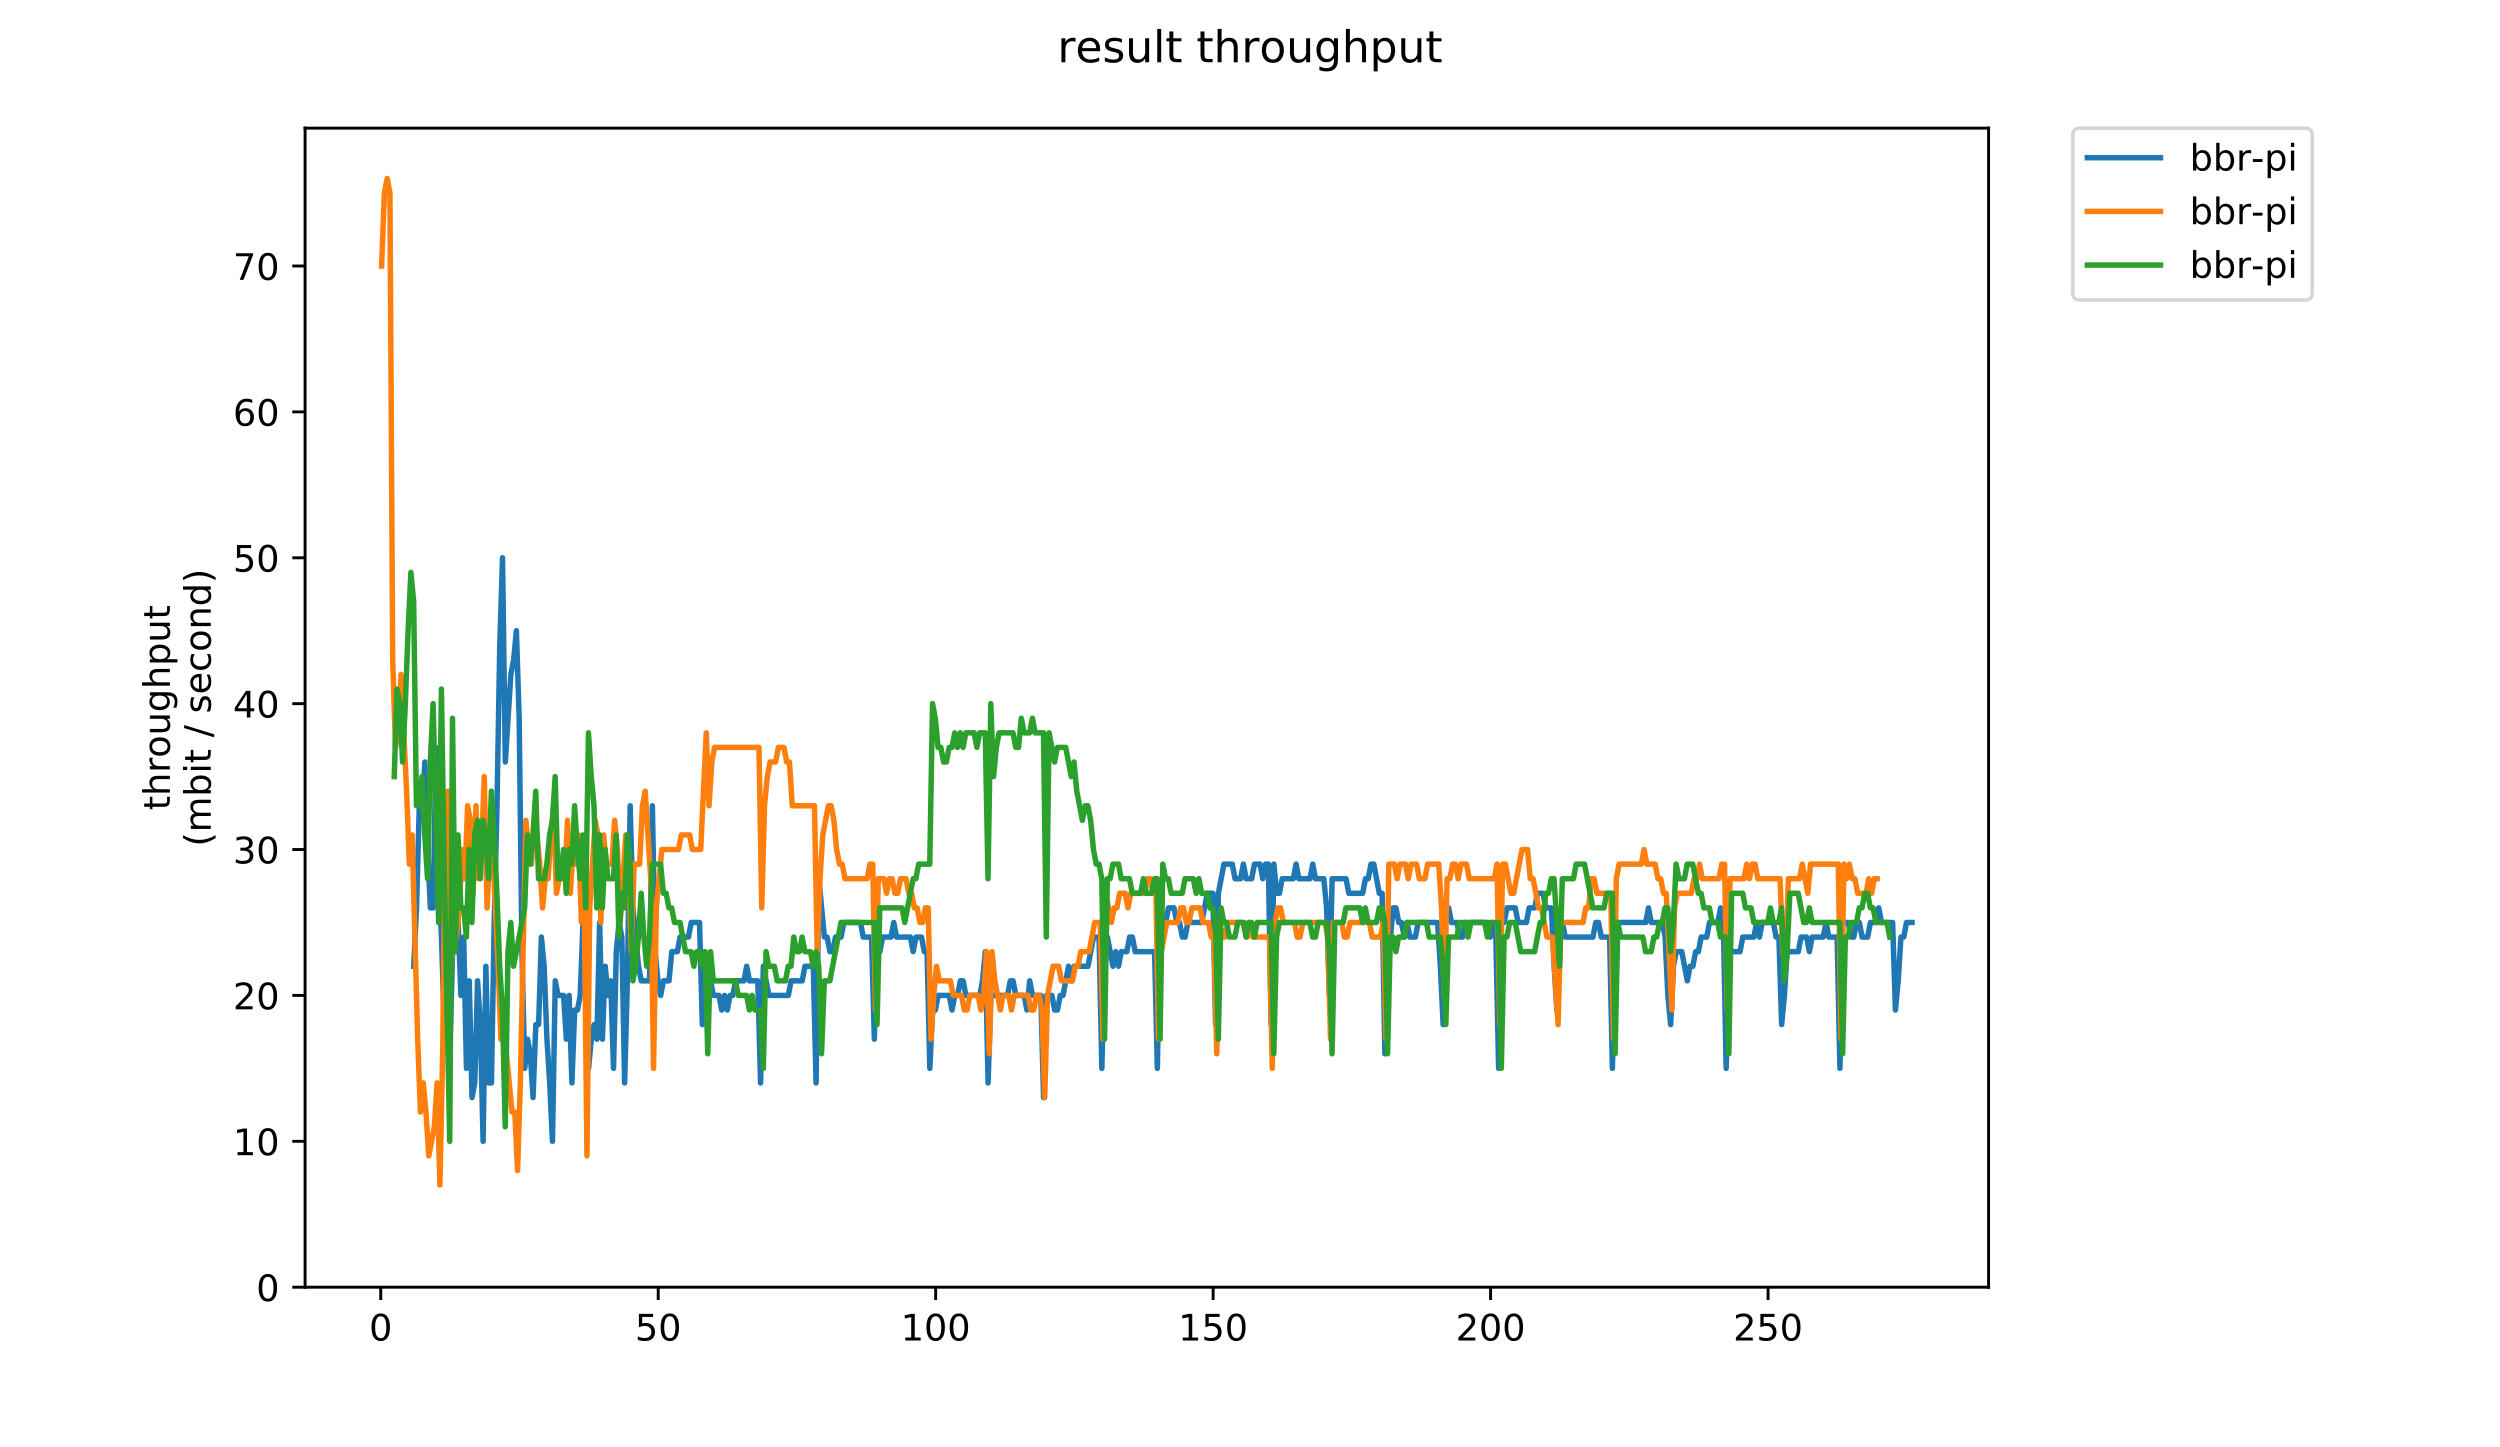<?xml version="1.0" encoding="utf-8" standalone="no"?>
<!DOCTYPE svg PUBLIC "-//W3C//DTD SVG 1.1//EN"
  "http://www.w3.org/Graphics/SVG/1.1/DTD/svg11.dtd">
<!-- Created with matplotlib (https://matplotlib.org/) -->
<svg height="396pt" version="1.1" viewBox="0 0 684 396" width="684pt" xmlns="http://www.w3.org/2000/svg" xmlns:xlink="http://www.w3.org/1999/xlink">
 <defs>
  <style type="text/css">
*{stroke-linecap:butt;stroke-linejoin:round;}
  </style>
 </defs>
 <g id="figure_1">
  <g id="patch_1">
   <path d="M 0 396 
L 684 396 
L 684 0 
L 0 0 
z
" style="fill:#ffffff;"/>
  </g>
  <g id="axes_1">
   <g id="patch_2">
    <path d="M 83.472 352.174 
L 544.074 352.174 
L 544.074 35.062 
L 83.472 35.062 
z
" style="fill:#ffffff;"/>
   </g>
   <g id="matplotlib.axis_1">
    <g id="xtick_1">
     <g id="line2d_1">
      <defs>
       <path d="M 0 0 
L 0 3.5 
" id="me5dd1701a5" style="stroke:#000000;stroke-width:0.8;"/>
      </defs>
      <g>
       <use style="stroke:#000000;stroke-width:0.8;" x="104.169" xlink:href="#me5dd1701a5" y="352.174"/>
      </g>
     </g>
     <g id="text_1">
      <!-- 0 -->
      <defs>
       <path d="M 31.781 66.406 
Q 24.172 66.406 20.328 58.906 
Q 16.5 51.422 16.5 36.375 
Q 16.5 21.391 20.328 13.891 
Q 24.172 6.391 31.781 6.391 
Q 39.453 6.391 43.281 13.891 
Q 47.125 21.391 47.125 36.375 
Q 47.125 51.422 43.281 58.906 
Q 39.453 66.406 31.781 66.406 
z
M 31.781 74.219 
Q 44.047 74.219 50.516 64.516 
Q 56.984 54.828 56.984 36.375 
Q 56.984 17.969 50.516 8.266 
Q 44.047 -1.422 31.781 -1.422 
Q 19.531 -1.422 13.062 8.266 
Q 6.594 17.969 6.594 36.375 
Q 6.594 54.828 13.062 64.516 
Q 19.531 74.219 31.781 74.219 
z
" id="DejaVuSans-48"/>
      </defs>
      <g transform="translate(100.988 366.773)scale(0.1 -0.1)">
       <use xlink:href="#DejaVuSans-48"/>
      </g>
     </g>
    </g>
    <g id="xtick_2">
     <g id="line2d_2">
      <g>
       <use style="stroke:#000000;stroke-width:0.8;" x="180.083" xlink:href="#me5dd1701a5" y="352.174"/>
      </g>
     </g>
     <g id="text_2">
      <!-- 50 -->
      <defs>
       <path d="M 10.797 72.906 
L 49.516 72.906 
L 49.516 64.594 
L 19.828 64.594 
L 19.828 46.734 
Q 21.969 47.469 24.109 47.828 
Q 26.266 48.188 28.422 48.188 
Q 40.625 48.188 47.75 41.5 
Q 54.891 34.812 54.891 23.391 
Q 54.891 11.625 47.562 5.094 
Q 40.234 -1.422 26.906 -1.422 
Q 22.312 -1.422 17.547 -0.641 
Q 12.797 0.141 7.719 1.703 
L 7.719 11.625 
Q 12.109 9.234 16.797 8.062 
Q 21.484 6.891 26.703 6.891 
Q 35.156 6.891 40.078 11.328 
Q 45.016 15.766 45.016 23.391 
Q 45.016 31 40.078 35.438 
Q 35.156 39.891 26.703 39.891 
Q 22.75 39.891 18.812 39.016 
Q 14.891 38.141 10.797 36.281 
z
" id="DejaVuSans-53"/>
      </defs>
      <g transform="translate(173.721 366.773)scale(0.1 -0.1)">
       <use xlink:href="#DejaVuSans-53"/>
       <use x="63.623" xlink:href="#DejaVuSans-48"/>
      </g>
     </g>
    </g>
    <g id="xtick_3">
     <g id="line2d_3">
      <g>
       <use style="stroke:#000000;stroke-width:0.8;" x="255.998" xlink:href="#me5dd1701a5" y="352.174"/>
      </g>
     </g>
     <g id="text_3">
      <!-- 100 -->
      <defs>
       <path d="M 12.406 8.297 
L 28.516 8.297 
L 28.516 63.922 
L 10.984 60.406 
L 10.984 69.391 
L 28.422 72.906 
L 38.281 72.906 
L 38.281 8.297 
L 54.391 8.297 
L 54.391 0 
L 12.406 0 
z
" id="DejaVuSans-49"/>
      </defs>
      <g transform="translate(246.454 366.773)scale(0.1 -0.1)">
       <use xlink:href="#DejaVuSans-49"/>
       <use x="63.623" xlink:href="#DejaVuSans-48"/>
       <use x="127.246" xlink:href="#DejaVuSans-48"/>
      </g>
     </g>
    </g>
    <g id="xtick_4">
     <g id="line2d_4">
      <g>
       <use style="stroke:#000000;stroke-width:0.8;" x="331.912" xlink:href="#me5dd1701a5" y="352.174"/>
      </g>
     </g>
     <g id="text_4">
      <!-- 150 -->
      <g transform="translate(322.368 366.773)scale(0.1 -0.1)">
       <use xlink:href="#DejaVuSans-49"/>
       <use x="63.623" xlink:href="#DejaVuSans-53"/>
       <use x="127.246" xlink:href="#DejaVuSans-48"/>
      </g>
     </g>
    </g>
    <g id="xtick_5">
     <g id="line2d_5">
      <g>
       <use style="stroke:#000000;stroke-width:0.8;" x="407.827" xlink:href="#me5dd1701a5" y="352.174"/>
      </g>
     </g>
     <g id="text_5">
      <!-- 200 -->
      <defs>
       <path d="M 19.188 8.297 
L 53.609 8.297 
L 53.609 0 
L 7.328 0 
L 7.328 8.297 
Q 12.938 14.109 22.625 23.891 
Q 32.328 33.688 34.812 36.531 
Q 39.547 41.844 41.422 45.531 
Q 43.312 49.219 43.312 52.781 
Q 43.312 58.594 39.234 62.25 
Q 35.156 65.922 28.609 65.922 
Q 23.969 65.922 18.812 64.312 
Q 13.672 62.703 7.812 59.422 
L 7.812 69.391 
Q 13.766 71.781 18.938 73 
Q 24.125 74.219 28.422 74.219 
Q 39.75 74.219 46.484 68.547 
Q 53.219 62.891 53.219 53.422 
Q 53.219 48.922 51.531 44.891 
Q 49.859 40.875 45.406 35.406 
Q 44.188 33.984 37.641 27.219 
Q 31.109 20.453 19.188 8.297 
z
" id="DejaVuSans-50"/>
      </defs>
      <g transform="translate(398.283 366.773)scale(0.1 -0.1)">
       <use xlink:href="#DejaVuSans-50"/>
       <use x="63.623" xlink:href="#DejaVuSans-48"/>
       <use x="127.246" xlink:href="#DejaVuSans-48"/>
      </g>
     </g>
    </g>
    <g id="xtick_6">
     <g id="line2d_6">
      <g>
       <use style="stroke:#000000;stroke-width:0.8;" x="483.741" xlink:href="#me5dd1701a5" y="352.174"/>
      </g>
     </g>
     <g id="text_6">
      <!-- 250 -->
      <g transform="translate(474.197 366.773)scale(0.1 -0.1)">
       <use xlink:href="#DejaVuSans-50"/>
       <use x="63.623" xlink:href="#DejaVuSans-53"/>
       <use x="127.246" xlink:href="#DejaVuSans-48"/>
      </g>
     </g>
    </g>
   </g>
   <g id="matplotlib.axis_2">
    <g id="ytick_1">
     <g id="line2d_7">
      <defs>
       <path d="M 0 0 
L -3.5 0 
" id="mfffce75a85" style="stroke:#000000;stroke-width:0.8;"/>
      </defs>
      <g>
       <use style="stroke:#000000;stroke-width:0.8;" x="83.472" xlink:href="#mfffce75a85" y="352.174"/>
      </g>
     </g>
     <g id="text_7">
      <!-- 0 -->
      <g transform="translate(70.11 355.973)scale(0.1 -0.1)">
       <use xlink:href="#DejaVuSans-48"/>
      </g>
     </g>
    </g>
    <g id="ytick_2">
     <g id="line2d_8">
      <g>
       <use style="stroke:#000000;stroke-width:0.8;" x="83.472" xlink:href="#mfffce75a85" y="312.261"/>
      </g>
     </g>
     <g id="text_8">
      <!-- 10 -->
      <g transform="translate(63.747 316.06)scale(0.1 -0.1)">
       <use xlink:href="#DejaVuSans-49"/>
       <use x="63.623" xlink:href="#DejaVuSans-48"/>
      </g>
     </g>
    </g>
    <g id="ytick_3">
     <g id="line2d_9">
      <g>
       <use style="stroke:#000000;stroke-width:0.8;" x="83.472" xlink:href="#mfffce75a85" y="272.347"/>
      </g>
     </g>
     <g id="text_9">
      <!-- 20 -->
      <g transform="translate(63.747 276.147)scale(0.1 -0.1)">
       <use xlink:href="#DejaVuSans-50"/>
       <use x="63.623" xlink:href="#DejaVuSans-48"/>
      </g>
     </g>
    </g>
    <g id="ytick_4">
     <g id="line2d_10">
      <g>
       <use style="stroke:#000000;stroke-width:0.8;" x="83.472" xlink:href="#mfffce75a85" y="232.434"/>
      </g>
     </g>
     <g id="text_10">
      <!-- 30 -->
      <defs>
       <path d="M 40.578 39.312 
Q 47.656 37.797 51.625 33 
Q 55.609 28.219 55.609 21.188 
Q 55.609 10.406 48.188 4.484 
Q 40.766 -1.422 27.094 -1.422 
Q 22.516 -1.422 17.656 -0.516 
Q 12.797 0.391 7.625 2.203 
L 7.625 11.719 
Q 11.719 9.328 16.594 8.109 
Q 21.484 6.891 26.812 6.891 
Q 36.078 6.891 40.938 10.547 
Q 45.797 14.203 45.797 21.188 
Q 45.797 27.641 41.281 31.266 
Q 36.766 34.906 28.719 34.906 
L 20.219 34.906 
L 20.219 43.016 
L 29.109 43.016 
Q 36.375 43.016 40.234 45.922 
Q 44.094 48.828 44.094 54.297 
Q 44.094 59.906 40.109 62.906 
Q 36.141 65.922 28.719 65.922 
Q 24.656 65.922 20.016 65.031 
Q 15.375 64.156 9.812 62.312 
L 9.812 71.094 
Q 15.438 72.656 20.344 73.438 
Q 25.25 74.219 29.594 74.219 
Q 40.828 74.219 47.359 69.109 
Q 53.906 64.016 53.906 55.328 
Q 53.906 49.266 50.438 45.094 
Q 46.969 40.922 40.578 39.312 
z
" id="DejaVuSans-51"/>
      </defs>
      <g transform="translate(63.747 236.233)scale(0.1 -0.1)">
       <use xlink:href="#DejaVuSans-51"/>
       <use x="63.623" xlink:href="#DejaVuSans-48"/>
      </g>
     </g>
    </g>
    <g id="ytick_5">
     <g id="line2d_11">
      <g>
       <use style="stroke:#000000;stroke-width:0.8;" x="83.472" xlink:href="#mfffce75a85" y="192.521"/>
      </g>
     </g>
     <g id="text_11">
      <!-- 40 -->
      <defs>
       <path d="M 37.797 64.312 
L 12.891 25.391 
L 37.797 25.391 
z
M 35.203 72.906 
L 47.609 72.906 
L 47.609 25.391 
L 58.016 25.391 
L 58.016 17.188 
L 47.609 17.188 
L 47.609 0 
L 37.797 0 
L 37.797 17.188 
L 4.891 17.188 
L 4.891 26.703 
z
" id="DejaVuSans-52"/>
      </defs>
      <g transform="translate(63.747 196.32)scale(0.1 -0.1)">
       <use xlink:href="#DejaVuSans-52"/>
       <use x="63.623" xlink:href="#DejaVuSans-48"/>
      </g>
     </g>
    </g>
    <g id="ytick_6">
     <g id="line2d_12">
      <g>
       <use style="stroke:#000000;stroke-width:0.8;" x="83.472" xlink:href="#mfffce75a85" y="152.607"/>
      </g>
     </g>
     <g id="text_12">
      <!-- 50 -->
      <g transform="translate(63.747 156.407)scale(0.1 -0.1)">
       <use xlink:href="#DejaVuSans-53"/>
       <use x="63.623" xlink:href="#DejaVuSans-48"/>
      </g>
     </g>
    </g>
    <g id="ytick_7">
     <g id="line2d_13">
      <g>
       <use style="stroke:#000000;stroke-width:0.8;" x="83.472" xlink:href="#mfffce75a85" y="112.694"/>
      </g>
     </g>
     <g id="text_13">
      <!-- 60 -->
      <defs>
       <path d="M 33.016 40.375 
Q 26.375 40.375 22.484 35.828 
Q 18.609 31.297 18.609 23.391 
Q 18.609 15.531 22.484 10.953 
Q 26.375 6.391 33.016 6.391 
Q 39.656 6.391 43.531 10.953 
Q 47.406 15.531 47.406 23.391 
Q 47.406 31.297 43.531 35.828 
Q 39.656 40.375 33.016 40.375 
z
M 52.594 71.297 
L 52.594 62.312 
Q 48.875 64.062 45.094 64.984 
Q 41.312 65.922 37.594 65.922 
Q 27.828 65.922 22.672 59.328 
Q 17.531 52.734 16.797 39.406 
Q 19.672 43.656 24.016 45.922 
Q 28.375 48.188 33.594 48.188 
Q 44.578 48.188 50.953 41.516 
Q 57.328 34.859 57.328 23.391 
Q 57.328 12.156 50.688 5.359 
Q 44.047 -1.422 33.016 -1.422 
Q 20.359 -1.422 13.672 8.266 
Q 6.984 17.969 6.984 36.375 
Q 6.984 53.656 15.188 63.938 
Q 23.391 74.219 37.203 74.219 
Q 40.922 74.219 44.703 73.484 
Q 48.484 72.75 52.594 71.297 
z
" id="DejaVuSans-54"/>
      </defs>
      <g transform="translate(63.747 116.493)scale(0.1 -0.1)">
       <use xlink:href="#DejaVuSans-54"/>
       <use x="63.623" xlink:href="#DejaVuSans-48"/>
      </g>
     </g>
    </g>
    <g id="ytick_8">
     <g id="line2d_14">
      <g>
       <use style="stroke:#000000;stroke-width:0.8;" x="83.472" xlink:href="#mfffce75a85" y="72.781"/>
      </g>
     </g>
     <g id="text_14">
      <!-- 70 -->
      <defs>
       <path d="M 8.203 72.906 
L 55.078 72.906 
L 55.078 68.703 
L 28.609 0 
L 18.312 0 
L 43.219 64.594 
L 8.203 64.594 
z
" id="DejaVuSans-55"/>
      </defs>
      <g transform="translate(63.747 76.58)scale(0.1 -0.1)">
       <use xlink:href="#DejaVuSans-55"/>
       <use x="63.623" xlink:href="#DejaVuSans-48"/>
      </g>
     </g>
    </g>
    <g id="text_15">
     <!-- throughput -->
     <defs>
      <path d="M 18.312 70.219 
L 18.312 54.688 
L 36.812 54.688 
L 36.812 47.703 
L 18.312 47.703 
L 18.312 18.016 
Q 18.312 11.328 20.141 9.422 
Q 21.969 7.516 27.594 7.516 
L 36.812 7.516 
L 36.812 0 
L 27.594 0 
Q 17.188 0 13.234 3.875 
Q 9.281 7.766 9.281 18.016 
L 9.281 47.703 
L 2.688 47.703 
L 2.688 54.688 
L 9.281 54.688 
L 9.281 70.219 
z
" id="DejaVuSans-116"/>
      <path d="M 54.891 33.016 
L 54.891 0 
L 45.906 0 
L 45.906 32.719 
Q 45.906 40.484 42.875 44.328 
Q 39.844 48.188 33.797 48.188 
Q 26.516 48.188 22.312 43.547 
Q 18.109 38.922 18.109 30.906 
L 18.109 0 
L 9.078 0 
L 9.078 75.984 
L 18.109 75.984 
L 18.109 46.188 
Q 21.344 51.125 25.703 53.562 
Q 30.078 56 35.797 56 
Q 45.219 56 50.047 50.172 
Q 54.891 44.344 54.891 33.016 
z
" id="DejaVuSans-104"/>
      <path d="M 41.109 46.297 
Q 39.594 47.172 37.812 47.578 
Q 36.031 48 33.891 48 
Q 26.266 48 22.188 43.047 
Q 18.109 38.094 18.109 28.812 
L 18.109 0 
L 9.078 0 
L 9.078 54.688 
L 18.109 54.688 
L 18.109 46.188 
Q 20.953 51.172 25.484 53.578 
Q 30.031 56 36.531 56 
Q 37.453 56 38.578 55.875 
Q 39.703 55.766 41.062 55.516 
z
" id="DejaVuSans-114"/>
      <path d="M 30.609 48.391 
Q 23.391 48.391 19.188 42.75 
Q 14.984 37.109 14.984 27.297 
Q 14.984 17.484 19.156 11.844 
Q 23.344 6.203 30.609 6.203 
Q 37.797 6.203 41.984 11.859 
Q 46.188 17.531 46.188 27.297 
Q 46.188 37.016 41.984 42.703 
Q 37.797 48.391 30.609 48.391 
z
M 30.609 56 
Q 42.328 56 49.016 48.375 
Q 55.719 40.766 55.719 27.297 
Q 55.719 13.875 49.016 6.219 
Q 42.328 -1.422 30.609 -1.422 
Q 18.844 -1.422 12.172 6.219 
Q 5.516 13.875 5.516 27.297 
Q 5.516 40.766 12.172 48.375 
Q 18.844 56 30.609 56 
z
" id="DejaVuSans-111"/>
      <path d="M 8.5 21.578 
L 8.5 54.688 
L 17.484 54.688 
L 17.484 21.922 
Q 17.484 14.156 20.5 10.266 
Q 23.531 6.391 29.594 6.391 
Q 36.859 6.391 41.078 11.031 
Q 45.312 15.672 45.312 23.688 
L 45.312 54.688 
L 54.297 54.688 
L 54.297 0 
L 45.312 0 
L 45.312 8.406 
Q 42.047 3.422 37.719 1 
Q 33.406 -1.422 27.688 -1.422 
Q 18.266 -1.422 13.375 4.438 
Q 8.5 10.297 8.5 21.578 
z
M 31.109 56 
z
" id="DejaVuSans-117"/>
      <path d="M 45.406 27.984 
Q 45.406 37.75 41.375 43.109 
Q 37.359 48.484 30.078 48.484 
Q 22.859 48.484 18.828 43.109 
Q 14.797 37.75 14.797 27.984 
Q 14.797 18.266 18.828 12.891 
Q 22.859 7.516 30.078 7.516 
Q 37.359 7.516 41.375 12.891 
Q 45.406 18.266 45.406 27.984 
z
M 54.391 6.781 
Q 54.391 -7.172 48.188 -13.984 
Q 42 -20.797 29.203 -20.797 
Q 24.469 -20.797 20.266 -20.094 
Q 16.062 -19.391 12.109 -17.922 
L 12.109 -9.188 
Q 16.062 -11.328 19.922 -12.344 
Q 23.781 -13.375 27.781 -13.375 
Q 36.625 -13.375 41.016 -8.766 
Q 45.406 -4.156 45.406 5.172 
L 45.406 9.625 
Q 42.625 4.781 38.281 2.391 
Q 33.938 0 27.875 0 
Q 17.828 0 11.672 7.656 
Q 5.516 15.328 5.516 27.984 
Q 5.516 40.672 11.672 48.328 
Q 17.828 56 27.875 56 
Q 33.938 56 38.281 53.609 
Q 42.625 51.219 45.406 46.391 
L 45.406 54.688 
L 54.391 54.688 
z
" id="DejaVuSans-103"/>
      <path d="M 18.109 8.203 
L 18.109 -20.797 
L 9.078 -20.797 
L 9.078 54.688 
L 18.109 54.688 
L 18.109 46.391 
Q 20.953 51.266 25.266 53.625 
Q 29.594 56 35.594 56 
Q 45.562 56 51.781 48.094 
Q 58.016 40.188 58.016 27.297 
Q 58.016 14.406 51.781 6.484 
Q 45.562 -1.422 35.594 -1.422 
Q 29.594 -1.422 25.266 0.953 
Q 20.953 3.328 18.109 8.203 
z
M 48.688 27.297 
Q 48.688 37.203 44.609 42.844 
Q 40.531 48.484 33.406 48.484 
Q 26.266 48.484 22.188 42.844 
Q 18.109 37.203 18.109 27.297 
Q 18.109 17.391 22.188 11.75 
Q 26.266 6.109 33.406 6.109 
Q 40.531 6.109 44.609 11.75 
Q 48.688 17.391 48.688 27.297 
z
" id="DejaVuSans-112"/>
     </defs>
     <g transform="translate(46.47 221.675)rotate(-90)scale(0.1 -0.1)">
      <use xlink:href="#DejaVuSans-116"/>
      <use x="39.209" xlink:href="#DejaVuSans-104"/>
      <use x="102.588" xlink:href="#DejaVuSans-114"/>
      <use x="143.67" xlink:href="#DejaVuSans-111"/>
      <use x="204.852" xlink:href="#DejaVuSans-117"/>
      <use x="268.23" xlink:href="#DejaVuSans-103"/>
      <use x="331.707" xlink:href="#DejaVuSans-104"/>
      <use x="395.086" xlink:href="#DejaVuSans-112"/>
      <use x="458.562" xlink:href="#DejaVuSans-117"/>
      <use x="521.941" xlink:href="#DejaVuSans-116"/>
     </g>
     <!-- (mbit / second) -->
     <defs>
      <path d="M 31 75.875 
Q 24.469 64.656 21.281 53.656 
Q 18.109 42.672 18.109 31.391 
Q 18.109 20.125 21.312 9.062 
Q 24.516 -2 31 -13.188 
L 23.188 -13.188 
Q 15.875 -1.703 12.234 9.375 
Q 8.594 20.453 8.594 31.391 
Q 8.594 42.281 12.203 53.312 
Q 15.828 64.359 23.188 75.875 
z
" id="DejaVuSans-40"/>
      <path d="M 52 44.188 
Q 55.375 50.25 60.062 53.125 
Q 64.75 56 71.094 56 
Q 79.641 56 84.281 50.016 
Q 88.922 44.047 88.922 33.016 
L 88.922 0 
L 79.891 0 
L 79.891 32.719 
Q 79.891 40.578 77.094 44.375 
Q 74.312 48.188 68.609 48.188 
Q 61.625 48.188 57.562 43.547 
Q 53.516 38.922 53.516 30.906 
L 53.516 0 
L 44.484 0 
L 44.484 32.719 
Q 44.484 40.625 41.703 44.406 
Q 38.922 48.188 33.109 48.188 
Q 26.219 48.188 22.156 43.531 
Q 18.109 38.875 18.109 30.906 
L 18.109 0 
L 9.078 0 
L 9.078 54.688 
L 18.109 54.688 
L 18.109 46.188 
Q 21.188 51.219 25.484 53.609 
Q 29.781 56 35.688 56 
Q 41.656 56 45.828 52.969 
Q 50 49.953 52 44.188 
z
" id="DejaVuSans-109"/>
      <path d="M 48.688 27.297 
Q 48.688 37.203 44.609 42.844 
Q 40.531 48.484 33.406 48.484 
Q 26.266 48.484 22.188 42.844 
Q 18.109 37.203 18.109 27.297 
Q 18.109 17.391 22.188 11.75 
Q 26.266 6.109 33.406 6.109 
Q 40.531 6.109 44.609 11.75 
Q 48.688 17.391 48.688 27.297 
z
M 18.109 46.391 
Q 20.953 51.266 25.266 53.625 
Q 29.594 56 35.594 56 
Q 45.562 56 51.781 48.094 
Q 58.016 40.188 58.016 27.297 
Q 58.016 14.406 51.781 6.484 
Q 45.562 -1.422 35.594 -1.422 
Q 29.594 -1.422 25.266 0.953 
Q 20.953 3.328 18.109 8.203 
L 18.109 0 
L 9.078 0 
L 9.078 75.984 
L 18.109 75.984 
z
" id="DejaVuSans-98"/>
      <path d="M 9.422 54.688 
L 18.406 54.688 
L 18.406 0 
L 9.422 0 
z
M 9.422 75.984 
L 18.406 75.984 
L 18.406 64.594 
L 9.422 64.594 
z
" id="DejaVuSans-105"/>
      <path id="DejaVuSans-32"/>
      <path d="M 25.391 72.906 
L 33.688 72.906 
L 8.297 -9.281 
L 0 -9.281 
z
" id="DejaVuSans-47"/>
      <path d="M 44.281 53.078 
L 44.281 44.578 
Q 40.484 46.531 36.375 47.5 
Q 32.281 48.484 27.875 48.484 
Q 21.188 48.484 17.844 46.438 
Q 14.5 44.391 14.5 40.281 
Q 14.5 37.156 16.891 35.375 
Q 19.281 33.594 26.516 31.984 
L 29.594 31.297 
Q 39.156 29.25 43.188 25.516 
Q 47.219 21.781 47.219 15.094 
Q 47.219 7.469 41.188 3.016 
Q 35.156 -1.422 24.609 -1.422 
Q 20.219 -1.422 15.453 -0.562 
Q 10.688 0.297 5.422 2 
L 5.422 11.281 
Q 10.406 8.688 15.234 7.391 
Q 20.062 6.109 24.812 6.109 
Q 31.156 6.109 34.562 8.281 
Q 37.984 10.453 37.984 14.406 
Q 37.984 18.062 35.516 20.016 
Q 33.062 21.969 24.703 23.781 
L 21.578 24.516 
Q 13.234 26.266 9.516 29.906 
Q 5.812 33.547 5.812 39.891 
Q 5.812 47.609 11.281 51.797 
Q 16.75 56 26.812 56 
Q 31.781 56 36.172 55.266 
Q 40.578 54.547 44.281 53.078 
z
" id="DejaVuSans-115"/>
      <path d="M 56.203 29.594 
L 56.203 25.203 
L 14.891 25.203 
Q 15.484 15.922 20.484 11.062 
Q 25.484 6.203 34.422 6.203 
Q 39.594 6.203 44.453 7.469 
Q 49.312 8.734 54.109 11.281 
L 54.109 2.781 
Q 49.266 0.734 44.188 -0.344 
Q 39.109 -1.422 33.891 -1.422 
Q 20.797 -1.422 13.156 6.188 
Q 5.516 13.812 5.516 26.812 
Q 5.516 40.234 12.766 48.109 
Q 20.016 56 32.328 56 
Q 43.359 56 49.781 48.891 
Q 56.203 41.797 56.203 29.594 
z
M 47.219 32.234 
Q 47.125 39.594 43.094 43.984 
Q 39.062 48.391 32.422 48.391 
Q 24.906 48.391 20.391 44.141 
Q 15.875 39.891 15.188 32.172 
z
" id="DejaVuSans-101"/>
      <path d="M 48.781 52.594 
L 48.781 44.188 
Q 44.969 46.297 41.141 47.344 
Q 37.312 48.391 33.406 48.391 
Q 24.656 48.391 19.812 42.844 
Q 14.984 37.312 14.984 27.297 
Q 14.984 17.281 19.812 11.734 
Q 24.656 6.203 33.406 6.203 
Q 37.312 6.203 41.141 7.25 
Q 44.969 8.297 48.781 10.406 
L 48.781 2.094 
Q 45.016 0.344 40.984 -0.531 
Q 36.969 -1.422 32.422 -1.422 
Q 20.062 -1.422 12.781 6.344 
Q 5.516 14.109 5.516 27.297 
Q 5.516 40.672 12.859 48.328 
Q 20.219 56 33.016 56 
Q 37.156 56 41.109 55.141 
Q 45.062 54.297 48.781 52.594 
z
" id="DejaVuSans-99"/>
      <path d="M 54.891 33.016 
L 54.891 0 
L 45.906 0 
L 45.906 32.719 
Q 45.906 40.484 42.875 44.328 
Q 39.844 48.188 33.797 48.188 
Q 26.516 48.188 22.312 43.547 
Q 18.109 38.922 18.109 30.906 
L 18.109 0 
L 9.078 0 
L 9.078 54.688 
L 18.109 54.688 
L 18.109 46.188 
Q 21.344 51.125 25.703 53.562 
Q 30.078 56 35.797 56 
Q 45.219 56 50.047 50.172 
Q 54.891 44.344 54.891 33.016 
z
" id="DejaVuSans-110"/>
      <path d="M 45.406 46.391 
L 45.406 75.984 
L 54.391 75.984 
L 54.391 0 
L 45.406 0 
L 45.406 8.203 
Q 42.578 3.328 38.25 0.953 
Q 33.938 -1.422 27.875 -1.422 
Q 17.969 -1.422 11.734 6.484 
Q 5.516 14.406 5.516 27.297 
Q 5.516 40.188 11.734 48.094 
Q 17.969 56 27.875 56 
Q 33.938 56 38.25 53.625 
Q 42.578 51.266 45.406 46.391 
z
M 14.797 27.297 
Q 14.797 17.391 18.875 11.75 
Q 22.953 6.109 30.078 6.109 
Q 37.203 6.109 41.297 11.75 
Q 45.406 17.391 45.406 27.297 
Q 45.406 37.203 41.297 42.844 
Q 37.203 48.484 30.078 48.484 
Q 22.953 48.484 18.875 42.844 
Q 14.797 37.203 14.797 27.297 
z
" id="DejaVuSans-100"/>
      <path d="M 8.016 75.875 
L 15.828 75.875 
Q 23.141 64.359 26.781 53.312 
Q 30.422 42.281 30.422 31.391 
Q 30.422 20.453 26.781 9.375 
Q 23.141 -1.703 15.828 -13.188 
L 8.016 -13.188 
Q 14.5 -2 17.703 9.062 
Q 20.906 20.125 20.906 31.391 
Q 20.906 42.672 17.703 53.656 
Q 14.5 64.656 8.016 75.875 
z
" id="DejaVuSans-41"/>
     </defs>
     <g transform="translate(57.668 231.609)rotate(-90)scale(0.1 -0.1)">
      <use xlink:href="#DejaVuSans-40"/>
      <use x="39.014" xlink:href="#DejaVuSans-109"/>
      <use x="136.426" xlink:href="#DejaVuSans-98"/>
      <use x="199.902" xlink:href="#DejaVuSans-105"/>
      <use x="227.686" xlink:href="#DejaVuSans-116"/>
      <use x="266.895" xlink:href="#DejaVuSans-32"/>
      <use x="298.682" xlink:href="#DejaVuSans-47"/>
      <use x="332.373" xlink:href="#DejaVuSans-32"/>
      <use x="364.16" xlink:href="#DejaVuSans-115"/>
      <use x="416.26" xlink:href="#DejaVuSans-101"/>
      <use x="477.783" xlink:href="#DejaVuSans-99"/>
      <use x="532.764" xlink:href="#DejaVuSans-111"/>
      <use x="593.945" xlink:href="#DejaVuSans-110"/>
      <use x="657.324" xlink:href="#DejaVuSans-100"/>
      <use x="720.801" xlink:href="#DejaVuSans-41"/>
     </g>
    </g>
   </g>
   <g id="line2d_15">
    <path clip-path="url(#p3049c8d353)" d="M 113.2 264.365 
L 113.959 248.399 
L 114.718 220.46 
L 115.477 224.451 
L 116.236 208.486 
L 116.995 232.434 
L 117.755 248.399 
L 118.514 248.399 
L 119.273 204.495 
L 120.032 240.417 
L 120.791 256.382 
L 121.55 280.33 
L 122.309 232.434 
L 123.069 288.313 
L 123.828 260.373 
L 124.587 260.373 
L 125.346 252.391 
L 126.105 272.347 
L 126.864 256.382 
L 127.623 292.304 
L 128.383 268.356 
L 129.142 300.287 
L 129.901 296.295 
L 130.66 268.356 
L 131.419 280.33 
L 132.178 312.261 
L 132.937 264.365 
L 133.697 296.295 
L 134.456 296.295 
L 135.215 252.391 
L 135.974 220.46 
L 136.733 176.555 
L 137.492 152.607 
L 138.251 208.486 
L 139.77 184.538 
L 140.529 180.547 
L 141.288 172.564 
L 142.047 196.512 
L 142.806 260.373 
L 143.565 292.304 
L 144.325 284.321 
L 145.084 288.313 
L 145.843 300.287 
L 146.602 280.33 
L 147.361 280.33 
L 148.12 256.382 
L 148.879 264.365 
L 149.639 284.321 
L 150.398 296.295 
L 151.157 312.261 
L 151.916 268.356 
L 152.675 272.347 
L 154.193 272.347 
L 154.953 284.321 
L 155.712 272.347 
L 156.471 296.295 
L 157.23 276.339 
L 157.989 276.339 
L 158.748 272.347 
L 159.507 252.391 
L 160.267 260.373 
L 161.026 292.304 
L 161.785 284.321 
L 162.544 280.33 
L 163.303 284.321 
L 164.062 252.391 
L 164.821 284.321 
L 165.581 264.365 
L 166.34 272.347 
L 167.099 268.356 
L 167.858 292.304 
L 168.617 260.373 
L 169.376 252.391 
L 170.135 256.382 
L 170.895 296.295 
L 171.654 268.356 
L 172.413 220.46 
L 173.172 248.399 
L 174.69 264.365 
L 175.449 268.356 
L 177.727 268.356 
L 178.486 220.46 
L 179.245 260.373 
L 180.004 268.356 
L 180.763 272.347 
L 181.523 268.356 
L 183.041 268.356 
L 183.8 260.373 
L 185.318 260.373 
L 186.077 256.382 
L 188.355 256.382 
L 189.114 252.391 
L 191.392 252.391 
L 192.151 280.33 
L 192.91 264.365 
L 193.669 268.356 
L 194.428 268.356 
L 195.187 272.347 
L 196.706 272.347 
L 197.465 276.339 
L 198.224 272.347 
L 198.983 276.339 
L 199.742 272.347 
L 200.501 272.347 
L 201.26 268.356 
L 203.538 268.356 
L 204.297 264.365 
L 205.056 268.356 
L 207.334 268.356 
L 208.093 296.295 
L 208.852 264.365 
L 210.37 272.347 
L 215.684 272.347 
L 216.443 268.356 
L 219.48 268.356 
L 220.239 264.365 
L 222.516 264.365 
L 223.276 296.295 
L 224.035 240.417 
L 225.553 256.382 
L 226.312 256.382 
L 227.071 260.373 
L 227.83 260.373 
L 228.59 256.382 
L 230.108 256.382 
L 230.867 252.391 
L 235.422 252.391 
L 236.181 256.382 
L 238.458 256.382 
L 239.218 284.321 
L 239.977 256.382 
L 240.736 260.373 
L 241.495 256.382 
L 243.772 256.382 
L 244.532 252.391 
L 245.291 256.382 
L 249.086 256.382 
L 249.846 260.373 
L 250.605 256.382 
L 252.123 256.382 
L 252.882 260.373 
L 253.641 260.373 
L 254.4 292.304 
L 255.16 276.339 
L 255.919 276.339 
L 256.678 272.347 
L 259.714 272.347 
L 260.474 276.339 
L 261.233 272.347 
L 261.992 272.347 
L 262.751 268.356 
L 263.51 268.356 
L 264.269 272.347 
L 268.065 272.347 
L 268.824 268.356 
L 269.583 260.373 
L 270.342 296.295 
L 271.102 272.347 
L 275.657 272.347 
L 276.416 268.356 
L 277.175 268.356 
L 277.934 272.347 
L 280.211 272.347 
L 280.971 276.339 
L 281.73 268.356 
L 282.489 272.347 
L 284.766 272.347 
L 285.525 300.287 
L 286.285 272.347 
L 287.803 272.347 
L 288.562 276.339 
L 289.321 276.339 
L 290.08 272.347 
L 290.839 272.347 
L 292.358 264.365 
L 293.117 268.356 
L 293.876 264.365 
L 297.672 264.365 
L 299.19 256.382 
L 300.708 256.382 
L 301.467 292.304 
L 302.227 260.373 
L 302.986 256.382 
L 304.504 264.365 
L 305.263 260.373 
L 306.022 264.365 
L 306.781 260.373 
L 308.3 260.373 
L 309.059 256.382 
L 309.818 256.382 
L 310.577 260.373 
L 315.891 260.373 
L 316.65 292.304 
L 317.409 248.399 
L 318.169 252.391 
L 318.928 252.391 
L 319.687 248.399 
L 321.205 248.399 
L 321.964 252.391 
L 322.723 252.391 
L 323.483 256.382 
L 324.242 256.382 
L 325.001 252.391 
L 328.797 252.391 
L 330.315 244.408 
L 331.833 244.408 
L 332.592 280.33 
L 333.351 244.408 
L 334.87 236.425 
L 337.147 236.425 
L 337.906 240.417 
L 339.425 240.417 
L 340.184 236.425 
L 340.943 240.417 
L 342.461 240.417 
L 343.22 236.425 
L 344.739 236.425 
L 345.498 240.417 
L 346.257 236.425 
L 347.016 236.425 
L 347.775 280.33 
L 348.534 236.425 
L 349.293 244.408 
L 350.053 244.408 
L 350.812 240.417 
L 353.848 240.417 
L 354.607 236.425 
L 355.367 240.417 
L 358.403 240.417 
L 359.162 236.425 
L 359.921 240.417 
L 362.199 240.417 
L 362.958 248.399 
L 363.717 272.347 
L 364.476 240.417 
L 368.272 240.417 
L 369.031 244.408 
L 372.827 244.408 
L 373.586 240.417 
L 374.345 240.417 
L 375.104 236.425 
L 375.864 236.425 
L 377.382 244.408 
L 378.141 244.408 
L 378.9 288.313 
L 379.659 252.391 
L 380.418 256.382 
L 381.178 248.399 
L 381.937 248.399 
L 382.696 252.391 
L 383.455 252.391 
L 384.214 256.382 
L 384.973 252.391 
L 385.732 256.382 
L 387.251 256.382 
L 388.01 252.391 
L 393.324 252.391 
L 394.083 264.365 
L 394.842 280.33 
L 395.601 248.399 
L 396.36 248.399 
L 397.12 252.391 
L 398.638 252.391 
L 399.397 256.382 
L 400.156 256.382 
L 400.915 252.391 
L 406.988 252.391 
L 407.748 256.382 
L 408.507 252.391 
L 409.266 256.382 
L 410.025 292.304 
L 410.784 252.391 
L 411.543 252.391 
L 412.302 248.399 
L 414.58 248.399 
L 415.339 252.391 
L 417.616 252.391 
L 418.376 248.399 
L 419.894 248.399 
L 420.653 244.408 
L 422.171 244.408 
L 422.93 248.399 
L 424.449 248.399 
L 425.208 264.365 
L 425.967 276.339 
L 426.726 256.382 
L 427.485 252.391 
L 428.244 256.382 
L 435.836 256.382 
L 436.595 252.391 
L 437.354 252.391 
L 438.113 256.382 
L 440.391 256.382 
L 441.15 292.304 
L 441.909 252.391 
L 450.26 252.391 
L 451.019 248.399 
L 451.778 252.391 
L 454.815 252.391 
L 455.574 256.382 
L 456.333 272.347 
L 457.092 280.33 
L 457.851 264.365 
L 458.61 260.373 
L 460.129 260.373 
L 461.647 268.356 
L 462.406 264.365 
L 463.165 264.365 
L 463.924 260.373 
L 464.683 260.373 
L 465.443 256.382 
L 466.961 256.382 
L 467.72 252.391 
L 469.997 252.391 
L 470.757 248.399 
L 471.516 252.391 
L 472.275 292.304 
L 473.034 260.373 
L 476.071 260.373 
L 476.83 256.382 
L 479.866 256.382 
L 480.625 252.391 
L 481.385 256.382 
L 482.144 252.391 
L 485.18 252.391 
L 485.939 256.382 
L 486.699 256.382 
L 487.458 280.33 
L 488.217 272.347 
L 488.976 260.373 
L 492.013 260.373 
L 492.772 256.382 
L 494.29 256.382 
L 495.049 260.373 
L 495.808 256.382 
L 498.845 256.382 
L 499.604 252.391 
L 500.363 256.382 
L 502.641 256.382 
L 503.4 292.304 
L 504.159 252.391 
L 505.677 252.391 
L 506.436 256.382 
L 507.195 256.382 
L 507.955 252.391 
L 508.714 252.391 
L 509.473 256.382 
L 510.991 256.382 
L 511.75 252.391 
L 513.269 252.391 
L 514.028 248.399 
L 514.787 252.391 
L 517.823 252.391 
L 518.583 276.339 
L 519.342 268.356 
L 520.101 256.382 
L 520.86 256.382 
L 521.619 252.391 
L 523.137 252.391 
L 523.137 252.391 
" style="fill:none;stroke:#1f77b4;stroke-linecap:square;stroke-width:1.5;"/>
   </g>
   <g id="line2d_16">
    <path clip-path="url(#p3049c8d353)" d="M 104.409 72.781 
L 105.168 52.824 
L 105.927 48.833 
L 106.686 52.824 
L 107.445 180.547 
L 108.204 204.495 
L 108.964 200.503 
L 109.723 184.538 
L 111.241 216.469 
L 112 236.425 
L 112.759 228.443 
L 114.278 284.321 
L 115.037 304.278 
L 115.796 296.295 
L 116.555 304.278 
L 117.314 316.252 
L 118.833 308.269 
L 119.592 296.295 
L 120.351 324.235 
L 121.11 288.313 
L 121.869 224.451 
L 122.628 216.469 
L 123.387 264.365 
L 124.147 252.391 
L 124.906 256.382 
L 125.665 248.399 
L 126.424 232.434 
L 127.183 240.417 
L 127.942 220.46 
L 128.701 224.451 
L 129.461 244.408 
L 130.22 220.46 
L 130.979 240.417 
L 131.738 232.434 
L 132.497 212.477 
L 133.256 248.399 
L 134.015 232.434 
L 134.775 232.434 
L 136.293 264.365 
L 137.052 284.321 
L 137.811 284.321 
L 138.57 288.313 
L 140.089 304.278 
L 140.848 304.278 
L 141.607 320.243 
L 142.366 296.295 
L 143.884 224.451 
L 144.643 232.434 
L 145.403 236.425 
L 146.162 224.451 
L 146.921 228.443 
L 147.68 236.425 
L 148.439 248.399 
L 149.198 240.417 
L 149.957 240.417 
L 150.717 228.443 
L 151.476 220.46 
L 152.235 244.408 
L 153.753 236.425 
L 154.512 240.417 
L 155.271 224.451 
L 156.031 244.408 
L 156.79 232.434 
L 157.549 236.425 
L 158.308 228.443 
L 159.067 252.391 
L 159.826 244.408 
L 160.585 316.252 
L 161.345 248.399 
L 162.863 224.451 
L 163.622 228.443 
L 164.381 252.391 
L 165.14 228.443 
L 165.899 236.425 
L 167.418 236.425 
L 168.177 224.451 
L 168.936 232.434 
L 169.695 252.391 
L 171.213 228.443 
L 171.973 236.425 
L 172.732 260.373 
L 173.491 236.425 
L 175.009 236.425 
L 175.768 220.46 
L 176.527 216.469 
L 178.046 240.417 
L 178.805 292.304 
L 179.564 248.399 
L 181.082 232.434 
L 185.637 232.434 
L 186.396 228.443 
L 188.674 228.443 
L 189.433 232.434 
L 191.71 232.434 
L 193.229 200.503 
L 193.988 220.46 
L 194.747 208.486 
L 195.506 204.495 
L 207.652 204.495 
L 208.412 248.399 
L 209.171 220.46 
L 209.93 212.477 
L 210.689 208.486 
L 212.207 208.486 
L 212.966 204.495 
L 214.485 204.495 
L 215.244 208.486 
L 216.003 208.486 
L 216.762 220.46 
L 222.835 220.46 
L 223.594 260.373 
L 224.354 240.417 
L 225.113 228.443 
L 226.631 220.46 
L 227.39 220.46 
L 228.149 224.451 
L 228.908 232.434 
L 229.668 236.425 
L 230.427 236.425 
L 231.186 240.417 
L 237.259 240.417 
L 238.018 236.425 
L 238.777 236.425 
L 239.536 276.339 
L 240.296 240.417 
L 241.814 240.417 
L 242.573 244.408 
L 243.332 240.417 
L 244.091 240.417 
L 244.85 244.408 
L 245.61 244.408 
L 246.369 240.417 
L 247.887 240.417 
L 248.646 244.408 
L 249.405 244.408 
L 250.164 248.399 
L 250.924 248.399 
L 251.683 252.391 
L 252.442 252.391 
L 253.201 248.399 
L 253.96 248.399 
L 254.719 284.321 
L 255.478 272.347 
L 256.238 264.365 
L 256.997 268.356 
L 260.033 268.356 
L 260.792 272.347 
L 263.07 272.347 
L 263.829 276.339 
L 264.588 276.339 
L 265.347 272.347 
L 267.625 272.347 
L 268.384 276.339 
L 269.143 272.347 
L 269.902 260.373 
L 270.661 288.313 
L 271.42 260.373 
L 272.18 268.356 
L 273.698 276.339 
L 274.457 272.347 
L 275.975 272.347 
L 276.734 276.339 
L 277.494 272.347 
L 281.289 272.347 
L 282.048 276.339 
L 282.808 276.339 
L 283.567 272.347 
L 284.326 272.347 
L 285.085 276.339 
L 285.844 300.287 
L 286.603 272.347 
L 288.122 264.365 
L 289.64 264.365 
L 290.399 268.356 
L 293.436 268.356 
L 294.195 264.365 
L 294.954 264.365 
L 295.713 260.373 
L 297.991 260.373 
L 299.509 252.391 
L 301.027 252.391 
L 301.786 284.321 
L 302.545 244.408 
L 304.064 252.391 
L 304.823 248.399 
L 305.582 248.399 
L 306.341 244.408 
L 307.859 244.408 
L 308.619 248.399 
L 309.378 244.408 
L 313.173 244.408 
L 313.933 240.417 
L 314.692 240.417 
L 315.451 244.408 
L 316.21 240.417 
L 316.969 284.321 
L 317.728 260.373 
L 319.247 252.391 
L 322.283 252.391 
L 323.042 248.399 
L 323.801 248.399 
L 324.561 252.391 
L 325.32 252.391 
L 326.079 248.399 
L 328.356 248.399 
L 329.115 252.391 
L 330.634 252.391 
L 331.393 256.382 
L 332.152 256.382 
L 332.911 288.313 
L 333.67 252.391 
L 334.429 256.382 
L 335.189 256.382 
L 335.948 252.391 
L 340.503 252.391 
L 341.262 256.382 
L 342.021 252.391 
L 342.78 256.382 
L 347.335 256.382 
L 348.094 292.304 
L 348.853 252.391 
L 349.612 248.399 
L 350.371 248.399 
L 351.131 252.391 
L 354.167 252.391 
L 354.926 256.382 
L 355.685 256.382 
L 356.445 252.391 
L 362.518 252.391 
L 363.277 256.382 
L 364.036 284.321 
L 364.795 252.391 
L 367.073 252.391 
L 367.832 256.382 
L 368.591 256.382 
L 369.35 252.391 
L 374.664 252.391 
L 375.423 256.382 
L 377.701 256.382 
L 378.46 252.391 
L 379.219 284.321 
L 379.978 236.425 
L 381.496 236.425 
L 382.256 240.417 
L 383.015 236.425 
L 384.533 236.425 
L 385.292 240.417 
L 386.051 236.425 
L 387.57 236.425 
L 388.329 240.417 
L 389.847 240.417 
L 390.606 236.425 
L 393.643 236.425 
L 394.402 248.399 
L 395.161 272.347 
L 395.92 240.417 
L 396.679 240.417 
L 397.438 236.425 
L 398.198 236.425 
L 398.957 240.417 
L 399.716 236.425 
L 401.234 236.425 
L 401.993 240.417 
L 408.826 240.417 
L 409.585 236.425 
L 410.344 280.33 
L 411.103 236.425 
L 411.862 236.425 
L 413.38 244.408 
L 414.14 244.408 
L 416.417 232.434 
L 417.935 232.434 
L 418.694 240.417 
L 419.454 240.417 
L 420.972 248.399 
L 421.731 248.399 
L 423.249 256.382 
L 424.768 256.382 
L 426.286 280.33 
L 427.045 252.391 
L 433.118 252.391 
L 433.877 248.399 
L 434.636 248.399 
L 435.396 240.417 
L 436.155 240.417 
L 436.914 244.408 
L 440.71 244.408 
L 441.469 284.321 
L 442.228 240.417 
L 442.987 236.425 
L 449.06 236.425 
L 449.819 232.434 
L 450.578 236.425 
L 452.856 236.425 
L 453.615 240.417 
L 454.374 240.417 
L 455.133 244.408 
L 455.892 244.408 
L 457.411 276.339 
L 458.17 248.399 
L 458.929 244.408 
L 462.725 244.408 
L 463.484 240.417 
L 464.243 240.417 
L 465.002 236.425 
L 465.761 240.417 
L 470.316 240.417 
L 471.075 236.425 
L 471.835 236.425 
L 472.594 276.339 
L 473.353 240.417 
L 477.149 240.417 
L 477.908 236.425 
L 478.667 240.417 
L 479.426 236.425 
L 480.185 236.425 
L 480.944 240.417 
L 487.017 240.417 
L 487.777 260.373 
L 488.536 264.365 
L 489.295 240.417 
L 492.331 240.417 
L 493.091 236.425 
L 494.609 244.408 
L 495.368 236.425 
L 502.959 236.425 
L 503.719 284.321 
L 504.478 236.425 
L 505.237 240.417 
L 505.996 236.425 
L 506.755 240.417 
L 507.514 240.417 
L 508.273 244.408 
L 510.551 244.408 
L 511.31 240.417 
L 512.069 244.408 
L 512.828 240.417 
L 513.587 240.417 
L 513.587 240.417 
" style="fill:none;stroke:#ff7f0e;stroke-linecap:square;stroke-width:1.5;"/>
   </g>
   <g id="line2d_17">
    <path clip-path="url(#p3049c8d353)" d="M 107.863 212.477 
L 108.622 188.529 
L 109.381 192.521 
L 110.14 208.486 
L 110.899 192.521 
L 111.659 172.564 
L 112.418 156.599 
L 113.177 164.581 
L 113.936 220.46 
L 114.695 220.46 
L 115.454 212.477 
L 116.213 228.443 
L 116.973 240.417 
L 117.732 208.486 
L 118.491 192.521 
L 120.009 252.391 
L 120.768 188.529 
L 121.527 236.425 
L 123.046 312.261 
L 123.805 196.512 
L 124.564 260.373 
L 125.323 228.443 
L 126.082 248.399 
L 126.841 248.399 
L 127.601 256.382 
L 128.36 232.434 
L 129.119 252.391 
L 129.878 228.443 
L 130.637 224.451 
L 131.396 240.417 
L 132.155 224.451 
L 132.915 228.443 
L 133.674 240.417 
L 134.433 216.469 
L 135.192 228.443 
L 135.951 244.408 
L 136.71 264.365 
L 137.47 276.339 
L 138.229 308.269 
L 138.988 260.373 
L 139.747 252.391 
L 140.506 264.365 
L 143.543 248.399 
L 144.302 228.443 
L 145.061 236.425 
L 145.82 228.443 
L 146.579 216.469 
L 147.338 240.417 
L 148.857 240.417 
L 149.616 236.425 
L 150.375 228.443 
L 151.134 224.451 
L 151.893 212.477 
L 152.652 240.417 
L 153.412 240.417 
L 154.171 232.434 
L 154.93 244.408 
L 155.689 232.434 
L 156.448 236.425 
L 157.207 220.46 
L 157.966 232.434 
L 158.726 240.417 
L 159.485 228.443 
L 160.244 248.399 
L 161.003 200.503 
L 161.762 212.477 
L 162.521 220.46 
L 163.28 248.399 
L 164.04 228.443 
L 164.799 248.399 
L 165.558 232.434 
L 166.317 240.417 
L 167.835 240.417 
L 168.594 228.443 
L 169.354 256.382 
L 170.113 244.408 
L 170.872 248.399 
L 171.631 228.443 
L 172.39 236.425 
L 173.149 268.356 
L 173.908 264.365 
L 174.668 256.382 
L 175.427 244.408 
L 176.186 256.382 
L 176.945 264.365 
L 177.704 256.382 
L 178.463 236.425 
L 180.741 236.425 
L 181.5 244.408 
L 182.259 244.408 
L 183.018 248.399 
L 183.777 248.399 
L 184.536 252.391 
L 186.055 252.391 
L 187.573 260.373 
L 189.091 260.373 
L 189.85 264.365 
L 190.61 260.373 
L 191.369 260.373 
L 192.128 264.365 
L 192.887 260.373 
L 193.646 288.313 
L 194.405 260.373 
L 195.164 268.356 
L 201.238 268.356 
L 201.997 272.347 
L 204.274 272.347 
L 205.033 276.339 
L 205.792 272.347 
L 206.552 276.339 
L 208.07 276.339 
L 208.829 292.304 
L 209.588 260.373 
L 210.347 264.365 
L 211.866 264.365 
L 212.625 268.356 
L 214.902 268.356 
L 215.661 264.365 
L 216.42 264.365 
L 217.18 256.382 
L 217.939 260.373 
L 218.698 260.373 
L 219.457 256.382 
L 220.216 260.373 
L 221.734 260.373 
L 222.494 264.365 
L 223.253 260.373 
L 224.012 264.365 
L 224.771 288.313 
L 225.53 268.356 
L 227.049 268.356 
L 230.085 252.391 
L 239.195 252.391 
L 239.954 280.33 
L 240.713 248.399 
L 246.786 248.399 
L 247.545 252.391 
L 249.823 240.417 
L 250.582 240.417 
L 251.341 236.425 
L 254.378 236.425 
L 255.137 192.521 
L 255.896 196.512 
L 256.655 204.495 
L 257.414 204.495 
L 258.173 208.486 
L 258.933 208.486 
L 259.692 204.495 
L 260.451 204.495 
L 261.21 200.503 
L 261.969 204.495 
L 262.728 200.503 
L 263.487 204.495 
L 264.247 200.503 
L 266.524 200.503 
L 267.283 204.495 
L 268.042 200.503 
L 269.561 200.503 
L 270.32 240.417 
L 271.079 192.521 
L 271.838 212.477 
L 272.597 204.495 
L 273.356 200.503 
L 277.152 200.503 
L 277.911 204.495 
L 278.67 204.495 
L 279.429 196.512 
L 280.189 200.503 
L 281.707 200.503 
L 282.466 196.512 
L 283.225 200.503 
L 285.503 200.503 
L 286.262 256.382 
L 287.021 200.503 
L 288.539 208.486 
L 289.298 204.495 
L 291.576 204.495 
L 293.094 212.477 
L 293.853 208.486 
L 294.612 216.469 
L 296.131 224.451 
L 296.89 220.46 
L 297.649 220.46 
L 298.408 224.451 
L 299.167 232.434 
L 299.926 236.425 
L 300.685 236.425 
L 301.445 240.417 
L 302.204 284.321 
L 302.963 240.417 
L 303.722 240.417 
L 304.481 236.425 
L 305.999 236.425 
L 306.759 240.417 
L 309.036 240.417 
L 309.795 244.408 
L 312.073 244.408 
L 312.832 240.417 
L 313.591 244.408 
L 315.109 244.408 
L 315.868 240.417 
L 316.628 240.417 
L 317.387 284.321 
L 318.146 236.425 
L 318.905 240.417 
L 319.664 240.417 
L 320.423 244.408 
L 323.46 244.408 
L 324.219 240.417 
L 326.496 240.417 
L 327.256 244.408 
L 328.015 240.417 
L 328.774 244.408 
L 330.292 244.408 
L 331.051 248.399 
L 331.81 248.399 
L 332.57 252.391 
L 333.329 284.321 
L 334.088 248.399 
L 334.847 252.391 
L 335.606 252.391 
L 336.365 256.382 
L 337.884 256.382 
L 338.643 252.391 
L 340.161 252.391 
L 340.92 256.382 
L 341.679 252.391 
L 342.438 252.391 
L 343.198 256.382 
L 343.957 252.391 
L 347.752 252.391 
L 348.512 288.313 
L 349.271 256.382 
L 350.03 252.391 
L 358.38 252.391 
L 359.14 256.382 
L 359.899 256.382 
L 360.658 252.391 
L 362.935 252.391 
L 363.694 260.373 
L 364.454 288.313 
L 365.213 252.391 
L 367.49 252.391 
L 368.249 248.399 
L 372.045 248.399 
L 372.804 252.391 
L 373.563 248.399 
L 374.322 252.391 
L 376.6 252.391 
L 377.359 248.399 
L 378.118 248.399 
L 378.877 252.391 
L 379.636 288.313 
L 380.396 256.382 
L 381.155 256.382 
L 381.914 260.373 
L 382.673 256.382 
L 384.191 256.382 
L 384.95 252.391 
L 390.264 252.391 
L 391.024 256.382 
L 394.06 256.382 
L 394.819 264.365 
L 395.578 280.33 
L 396.338 256.382 
L 398.615 256.382 
L 399.374 252.391 
L 400.892 252.391 
L 401.652 256.382 
L 402.411 252.391 
L 406.207 252.391 
L 406.966 256.382 
L 407.725 252.391 
L 410.002 252.391 
L 410.761 292.304 
L 411.521 256.382 
L 412.28 256.382 
L 413.039 252.391 
L 414.557 252.391 
L 416.075 260.373 
L 419.871 260.373 
L 421.389 252.391 
L 422.149 252.391 
L 422.908 244.408 
L 423.667 244.408 
L 424.426 240.417 
L 425.185 240.417 
L 426.703 264.365 
L 427.463 240.417 
L 430.499 240.417 
L 431.258 236.425 
L 433.536 236.425 
L 435.813 248.399 
L 438.85 248.399 
L 439.609 244.408 
L 441.127 244.408 
L 441.886 288.313 
L 442.645 252.391 
L 443.405 256.382 
L 449.478 256.382 
L 450.237 260.373 
L 451.755 260.373 
L 452.514 256.382 
L 453.273 256.382 
L 454.033 252.391 
L 454.792 252.391 
L 455.551 248.399 
L 456.31 248.399 
L 457.069 260.373 
L 457.828 252.391 
L 458.587 236.425 
L 459.347 240.417 
L 460.865 240.417 
L 461.624 236.425 
L 463.142 236.425 
L 464.661 244.408 
L 465.42 244.408 
L 466.179 248.399 
L 467.697 248.399 
L 468.456 252.391 
L 469.975 252.391 
L 470.734 256.382 
L 472.252 256.382 
L 473.011 288.313 
L 473.77 244.408 
L 476.807 244.408 
L 477.566 248.399 
L 479.084 248.399 
L 479.843 252.391 
L 483.639 252.391 
L 484.398 248.399 
L 485.157 252.391 
L 486.676 252.391 
L 487.435 248.399 
L 488.194 268.356 
L 488.953 260.373 
L 489.712 244.408 
L 491.99 244.408 
L 493.508 252.391 
L 494.267 252.391 
L 495.026 248.399 
L 495.786 252.391 
L 503.377 252.391 
L 504.136 288.313 
L 504.895 256.382 
L 505.654 256.382 
L 506.414 252.391 
L 507.932 252.391 
L 508.691 248.399 
L 509.45 248.399 
L 510.209 244.408 
L 510.968 244.408 
L 511.728 248.399 
L 512.487 248.399 
L 513.246 252.391 
L 516.282 252.391 
L 517.042 256.382 
L 517.042 256.382 
" style="fill:none;stroke:#2ca02c;stroke-linecap:square;stroke-width:1.5;"/>
   </g>
   <g id="patch_3">
    <path d="M 83.472 352.174 
L 83.472 35.062 
" style="fill:none;stroke:#000000;stroke-linecap:square;stroke-linejoin:miter;stroke-width:0.8;"/>
   </g>
   <g id="patch_4">
    <path d="M 544.074 352.174 
L 544.074 35.062 
" style="fill:none;stroke:#000000;stroke-linecap:square;stroke-linejoin:miter;stroke-width:0.8;"/>
   </g>
   <g id="patch_5">
    <path d="M 83.472 352.174 
L 544.074 352.174 
" style="fill:none;stroke:#000000;stroke-linecap:square;stroke-linejoin:miter;stroke-width:0.8;"/>
   </g>
   <g id="patch_6">
    <path d="M 83.472 35.062 
L 544.074 35.062 
" style="fill:none;stroke:#000000;stroke-linecap:square;stroke-linejoin:miter;stroke-width:0.8;"/>
   </g>
   <g id="legend_1">
    <g id="patch_7">
     <path d="M 569.104 82.097 
L 630.637 82.097 
Q 632.637 82.097 632.637 80.097 
L 632.637 37.062 
Q 632.637 35.062 630.637 35.062 
L 569.104 35.062 
Q 567.104 35.062 567.104 37.062 
L 567.104 80.097 
Q 567.104 82.097 569.104 82.097 
z
" style="fill:#ffffff;opacity:0.8;stroke:#cccccc;stroke-linejoin:miter;"/>
    </g>
    <g id="line2d_18">
     <path d="M 571.104 43.161 
L 591.104 43.161 
" style="fill:none;stroke:#1f77b4;stroke-linecap:square;stroke-width:1.5;"/>
    </g>
    <g id="line2d_19"/>
    <g id="text_16">
     <!-- bbr-pi -->
     <defs>
      <path d="M 4.891 31.391 
L 31.203 31.391 
L 31.203 23.391 
L 4.891 23.391 
z
" id="DejaVuSans-45"/>
     </defs>
     <g transform="translate(599.104 46.661)scale(0.1 -0.1)">
      <use xlink:href="#DejaVuSans-98"/>
      <use x="63.477" xlink:href="#DejaVuSans-98"/>
      <use x="126.953" xlink:href="#DejaVuSans-114"/>
      <use x="167.973" xlink:href="#DejaVuSans-45"/>
      <use x="204.057" xlink:href="#DejaVuSans-112"/>
      <use x="267.533" xlink:href="#DejaVuSans-105"/>
     </g>
    </g>
    <g id="line2d_20">
     <path d="M 571.104 57.839 
L 591.104 57.839 
" style="fill:none;stroke:#ff7f0e;stroke-linecap:square;stroke-width:1.5;"/>
    </g>
    <g id="line2d_21"/>
    <g id="text_17">
     <!-- bbr-pi -->
     <g transform="translate(599.104 61.339)scale(0.1 -0.1)">
      <use xlink:href="#DejaVuSans-98"/>
      <use x="63.477" xlink:href="#DejaVuSans-98"/>
      <use x="126.953" xlink:href="#DejaVuSans-114"/>
      <use x="167.973" xlink:href="#DejaVuSans-45"/>
      <use x="204.057" xlink:href="#DejaVuSans-112"/>
      <use x="267.533" xlink:href="#DejaVuSans-105"/>
     </g>
    </g>
    <g id="line2d_22">
     <path d="M 571.104 72.517 
L 591.104 72.517 
" style="fill:none;stroke:#2ca02c;stroke-linecap:square;stroke-width:1.5;"/>
    </g>
    <g id="line2d_23"/>
    <g id="text_18">
     <!-- bbr-pi -->
     <g transform="translate(599.104 76.017)scale(0.1 -0.1)">
      <use xlink:href="#DejaVuSans-98"/>
      <use x="63.477" xlink:href="#DejaVuSans-98"/>
      <use x="126.953" xlink:href="#DejaVuSans-114"/>
      <use x="167.973" xlink:href="#DejaVuSans-45"/>
      <use x="204.057" xlink:href="#DejaVuSans-112"/>
      <use x="267.533" xlink:href="#DejaVuSans-105"/>
     </g>
    </g>
   </g>
  </g>
  <g id="text_19">
   <!-- result throughput -->
   <defs>
    <path d="M 9.422 75.984 
L 18.406 75.984 
L 18.406 0 
L 9.422 0 
z
" id="DejaVuSans-108"/>
   </defs>
   <g transform="translate(289.321 17.038)scale(0.12 -0.12)">
    <use xlink:href="#DejaVuSans-114"/>
    <use x="41.082" xlink:href="#DejaVuSans-101"/>
    <use x="102.605" xlink:href="#DejaVuSans-115"/>
    <use x="154.705" xlink:href="#DejaVuSans-117"/>
    <use x="218.084" xlink:href="#DejaVuSans-108"/>
    <use x="245.867" xlink:href="#DejaVuSans-116"/>
    <use x="285.076" xlink:href="#DejaVuSans-32"/>
    <use x="316.863" xlink:href="#DejaVuSans-116"/>
    <use x="356.072" xlink:href="#DejaVuSans-104"/>
    <use x="419.451" xlink:href="#DejaVuSans-114"/>
    <use x="460.533" xlink:href="#DejaVuSans-111"/>
    <use x="521.715" xlink:href="#DejaVuSans-117"/>
    <use x="585.094" xlink:href="#DejaVuSans-103"/>
    <use x="648.57" xlink:href="#DejaVuSans-104"/>
    <use x="711.949" xlink:href="#DejaVuSans-112"/>
    <use x="775.426" xlink:href="#DejaVuSans-117"/>
    <use x="838.805" xlink:href="#DejaVuSans-116"/>
   </g>
  </g>
 </g>
 <defs>
  <clipPath id="p3049c8d353">
   <rect height="317.112" width="460.602" x="83.472" y="35.062"/>
  </clipPath>
 </defs>
</svg>

